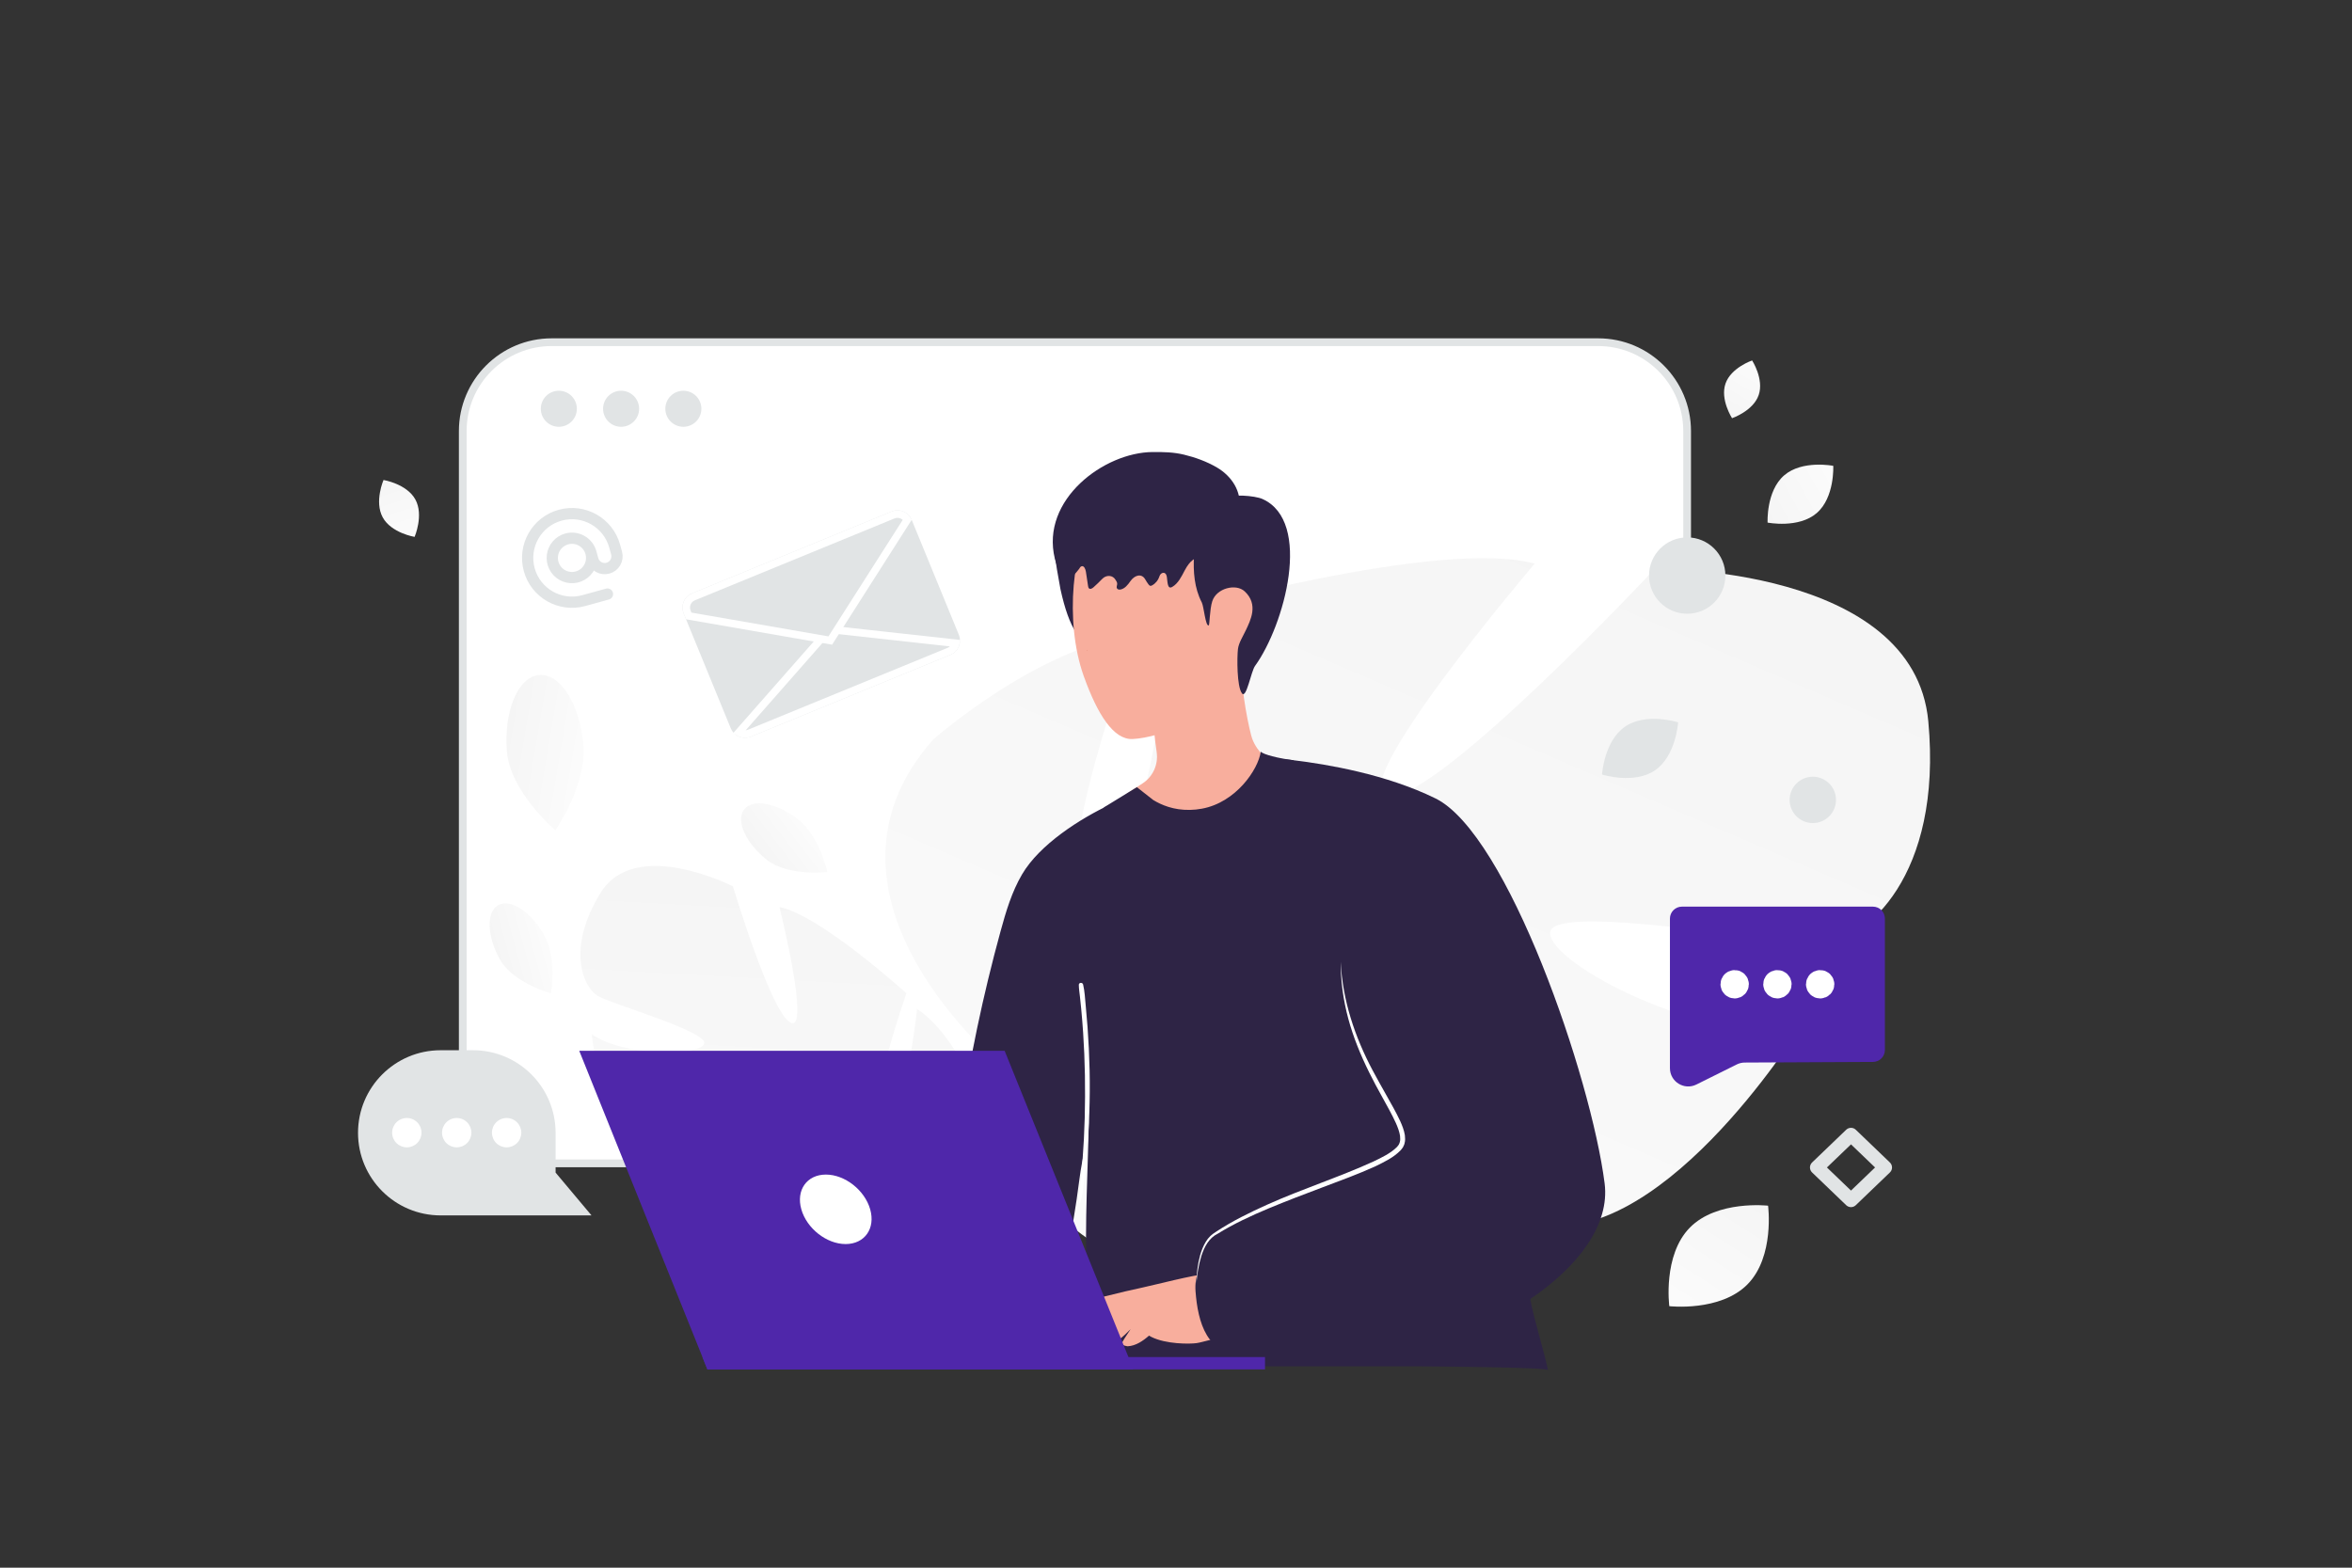 <svg width="900" height="600" viewBox="0 0 900 600" fill="none" xmlns="http://www.w3.org/2000/svg">
<rect x="0" y="0" width="900" height="600" fill="#333333" stroke="none"/>
<g clip-path="url(#clip0_1235_18499)">
<mask id="mask0_1235_18499" style="mask-type:alpha" maskUnits="userSpaceOnUse" x="0" y="0" width="900" height="600">
<path d="M0 0H900V600H0V0Z" fill="white"/>
</mask>
<g mask="url(#mask0_1235_18499)">
<path d="M611.556 130.965H211.104C192.31 130.965 177.075 146.2 177.075 164.994V411.216C177.075 430.01 192.31 445.245 211.104 445.245H611.556C630.35 445.245 645.585 430.01 645.585 411.216V164.994C645.585 146.2 630.35 130.965 611.556 130.965Z" fill="white" stroke="#E1E4E5" stroke-width="2.959"/>
<path d="M213.84 163.341C217.649 163.341 220.736 160.253 220.736 156.445C220.736 152.636 217.649 149.549 213.84 149.549C210.032 149.549 206.944 152.636 206.944 156.445C206.944 160.253 210.032 163.341 213.84 163.341Z" fill="#E1E4E5"/>
<path d="M237.664 163.341C241.473 163.341 244.56 160.253 244.56 156.445C244.56 152.636 241.473 149.549 237.664 149.549C233.856 149.549 230.768 152.636 230.768 156.445C230.768 160.253 233.856 163.341 237.664 163.341Z" fill="#E1E4E5"/>
<path d="M261.488 163.341C265.297 163.341 268.384 160.253 268.384 156.445C268.384 152.636 265.297 149.549 261.488 149.549C257.679 149.549 254.592 152.636 254.592 156.445C254.592 160.253 257.679 163.341 261.488 163.341Z" fill="#E1E4E5"/>
<path d="M737.877 276.11C732.371 216.561 633.303 217.635 633.303 217.635C633.303 217.635 550.827 305.821 531.458 304.895C512.089 303.968 587.254 215.721 587.254 215.721C551.142 205.782 449.706 234.511 449.706 234.511C449.706 234.511 435.429 351.65 416.883 345.984C398.336 340.318 434.816 242.903 434.816 242.903C397.42 247.384 357.029 283.084 357.029 283.084C303.808 343.399 384.008 408.63 384.008 408.63C384.008 408.63 378.186 449.119 345.262 490.992C345.262 490.992 338.167 498.547 329.935 512.058L339.622 513.745C340.833 511.337 342.147 508.982 343.561 506.686C343.569 506.667 343.573 506.657 343.59 506.642C343.616 506.608 343.628 506.579 343.653 506.545C344.573 505.165 345.907 503.195 347.546 500.813L347.55 500.803L347.554 500.794C351.52 495.508 354.272 491.579 356.068 488.713L356.08 488.684C368.117 472.03 385.018 450.552 394.406 447.067C394.406 447.067 393.594 445.373 393.101 442.264C393.52 443.795 393.944 445.395 394.406 447.067C404.807 485.496 486.716 505.848 534.572 504.407C582.428 502.966 564.557 486.43 543.353 460.95C522.148 435.47 469.049 431.976 455.095 421.002C441.14 410.029 465.088 405.654 495.488 413.379C525.875 421.111 535.929 454.593 584.862 467.991C633.795 481.389 687.998 394.38 687.998 394.38C651.782 399.071 593.467 369.385 593.158 357.13C592.852 344.866 683.878 361.924 698.708 360.843C713.56 359.761 743.383 335.659 737.877 276.11Z" fill="url(#paint0_linear_1235_18499)"/>
<path d="M229.833 341.689C243.13 320.164 280.463 339.221 280.463 339.221C280.463 339.221 295.11 388.16 302.623 391.455C310.136 394.75 298.27 347.165 298.27 347.165C313.823 350.197 346.847 380.178 346.847 380.178C346.847 380.178 330.204 427.248 338.298 428.593C346.391 429.937 350.909 386.161 350.909 386.161C364.234 394.899 372.817 416.029 372.817 416.029C381.626 448.901 338.96 458.517 338.96 458.517C338.96 458.517 333.543 474.954 338.135 497.017C338.135 497.017 339.401 501.215 339.976 507.884L335.988 506.699C335.982 505.558 335.928 504.419 335.825 503.283C335.825 503.274 335.826 503.27 335.822 503.261C335.819 503.243 335.82 503.23 335.816 503.212C335.727 502.517 335.593 501.519 335.42 500.308L335.421 500.303V500.299C334.913 497.549 334.61 495.543 334.47 494.119L334.471 494.106C333.045 485.53 330.685 474.211 327.784 471.123C327.784 471.123 328.411 470.634 329.183 469.548C328.736 470.05 328.274 470.576 327.784 471.123C316.609 483.725 281.744 476.016 263.883 466.46C246.022 456.905 255.907 454.004 268.737 448.342C281.568 442.68 302.344 451.353 309.697 449.822C317.05 448.291 308.801 442.126 295.828 439.329C282.859 436.538 272.747 447.332 251.685 443.196C230.623 439.06 226.466 395.89 226.466 395.89C239.305 404.485 266.988 404.215 269.412 399.631C271.837 395.042 234.137 384.368 228.722 381.167C223.299 377.961 216.536 363.215 229.833 341.689Z" fill="url(#paint1_linear_1235_18499)"/>
<path d="M430.727 304.039C434.965 310.687 446.036 318.434 453.89 318.328C480.641 317.838 489.448 299.615 492.335 292.98C491.792 292.848 490.879 292.742 490.23 292.662C485.303 291.947 480.271 287.074 478.801 281.578C476.907 274.426 474.576 260.441 474.854 251.555L441.017 270.281C441.07 272.85 441.242 275.658 441.48 278.492C441.653 280.214 441.825 281.909 442.023 283.551C442.209 285.127 442.421 286.623 442.619 288.001C443.242 292.636 441.176 297.231 437.269 299.787L430.727 304.039Z" fill="#F8AE9D"/>
<path d="M427.814 231.198C429.642 235.993 428.874 241.436 427.019 246.217C425.708 249.594 422.795 246.614 419.166 246.68C413.551 246.773 409.167 240.932 405.777 225.451C403.618 214.088 403.075 208.327 403.512 207.228C405.062 203.294 410.174 201.189 414.385 200.818" fill="#2E2445"/>
<path d="M419.271 197.15C410.424 207.811 407.206 237.808 414.676 258.706C419.986 273.565 426.158 283.154 433.362 282.849C444.301 282.386 465.504 273.393 472.404 265.884C484.84 252.363 481.224 225.849 478.655 209.162C476.324 193.999 469.225 174.305 450.168 178.053C437.64 180.503 427.204 187.575 419.271 197.15Z" fill="#F8AE9D"/>
<path d="M469.323 208.926C467.361 211.447 463.902 212.003 461.052 212.501C457.221 213.171 455.326 214.567 453.337 218.313C452.078 220.705 450.819 223.326 448.566 224.622C446.734 225.68 446.804 222.978 446.509 220.884C446.482 220.701 446.444 220.52 446.397 220.342C445.952 218.671 444.172 218.958 443.648 220.606C443.171 222.087 442.15 223.34 440.851 224.038C440.639 224.152 440.414 224.252 440.188 224.209C439.883 224.167 439.645 223.882 439.446 223.625C439.029 223.087 438.614 222.404 438.186 221.68C436.779 219.305 434.124 220.159 432.553 222.429C431.573 223.839 430.406 225.292 428.802 225.619C428.285 225.733 427.636 225.648 427.397 225.149C427.092 224.537 427.569 223.924 427.49 223.298C427.424 222.714 427.172 222.457 426.893 221.959C425.799 220.021 423.304 219.952 421.767 221.56C420.697 222.678 419.581 223.752 418.423 224.779C417.933 225.206 417.217 225.634 416.727 225.206C416.462 224.978 416.395 224.594 416.342 224.223C416.064 222.415 415.799 220.606 415.521 218.797C415.361 217.786 414.818 216.461 413.89 216.717C413.44 216.846 413.174 217.316 412.923 217.743C412.618 218.284 407.17 224.451 407.064 223.981C406.215 220.478 404.479 217.287 403.631 213.783C398.143 191.236 422.493 173.105 441.09 173.005C445.225 172.976 449.003 173.043 453.019 173.998C457.301 175.023 461.821 176.651 465.704 178.944C471.152 182.149 475.275 187.975 474.214 194.925" fill="#2E2445"/>
<path d="M460.565 201.19C457.863 204.249 457.148 208.553 456.897 212.619C456.526 218.751 457.029 225.121 459.863 230.564C460.671 232.113 461.267 239.781 462.512 239.357C462.909 239.225 462.843 233.279 463.889 230.074C465.505 225.107 472.948 223.214 476.298 226.352C481.649 231.345 478.51 237.411 476.735 241.185C475.676 243.463 473.994 246.019 473.702 248.429C473.345 251.515 473.239 262.759 475.252 265.381C476.934 267.579 478.722 256.958 480.245 254.866C491.515 239.278 502.322 199.587 483.079 190.979C480.152 189.668 471.12 188.992 468.379 190.661M389.314 516.702C388.201 516.888 387.076 517.047 385.91 517.087C379.712 517.285 373.726 515.921 367.674 514.888C362.35 513.974 360.907 513.471 361.013 507.048C361.94 456.18 369.422 405.444 382.878 356.377C384.93 348.881 387.168 341.332 391.102 334.631C397.816 323.202 413.232 313.336 425.058 307.8C426.727 307.018 433.64 311.415 435.322 310.66C436.792 309.998 438.09 308.965 439.573 308.316C443.917 306.422 446.83 310.382 450.459 312.038C452.34 312.885 454.432 313.428 456.498 313.336C458.18 313.269 459.703 312.25 461.239 313.044C468.152 316.62 485.316 290.08 485.316 290.08L492.772 297.827L514.531 320.619L568.909 395.538C568.909 395.538 578.775 456.935 585.556 497.182C586.734 504.121 591.396 519.126 592.323 524.384C592.125 523.245 545.905 522.94 543.415 522.94H449.214C443.93 522.94 429.72 525.178 426.012 521.298C421.443 516.53 416.158 494.652 415.88 488.52C414.966 467.9 416.384 447.439 416.662 426.7C416.542 435.136 414.119 442.764 413.086 451.028C411.748 461.663 409.841 472.284 408.12 482.865C406.742 491.368 405.418 499.896 404.358 508.452C403.882 512.306 404.491 514.597 401.233 516.107C398.492 517.365 392.519 516.159 389.314 516.702Z" fill="#2E2445"/>
<path d="M412.264 499.089C414.78 498.056 430.315 494.203 437.32 492.746C440.989 491.991 457.623 487.674 461.476 487.674C465.33 487.674 470.575 493.183 470.575 493.183L469.184 512.134C465.476 511.764 460.51 513.684 457.848 514.055C455.186 514.425 446.14 514.478 440.578 511.684C440.26 511.525 439.969 511.353 439.678 511.181C437.44 513.167 434.632 515.101 431.52 515.26C431.52 515.26 429.083 515.008 429.321 514.028C429.427 513.551 431.043 511.088 432.659 508.678C430.275 511.101 426.381 515.035 421.892 515.26C421.892 515.26 419.455 515.008 419.693 514.028C419.826 513.445 422.157 509.962 424.037 507.194C424.011 507.221 423.971 507.234 423.958 507.261C421.984 508.996 417.296 514.982 411.747 515.26C411.747 515.26 409.31 515.008 409.549 514.028C409.628 513.671 410.555 512.201 411.681 510.492C410.039 511.754 408.278 512.854 406.423 513.777C400.424 516.743 397.007 514.492 397.007 513.777C396.994 513.048 409.747 500.122 412.264 499.089Z" fill="#F8AE9D"/>
<path d="M466.283 477.078C466.283 477.078 456.615 482.561 457.476 494.215C458.337 505.869 461.833 519.378 476.427 517.961C491.022 516.557 466.283 477.078 466.283 477.078Z" fill="#2E2445"/>
<path d="M474.072 516.807C509.062 528.952 555.877 517.35 585.556 497.18C604.15 484.573 616.016 468.561 614.016 452.921C608.838 412.29 576.908 319.162 549.282 305.574C530.503 296.33 507.724 292.502 495.024 290.966C489.064 290.238 485.343 290.066 485.343 290.066L489.951 303.071L513.021 368.123C513.882 406.728 541.508 429.652 536.012 438.644C530.516 447.61 487.117 457.291 464.325 472.64C458.021 476.905 450.022 507.749 474.072 516.807Z" fill="#2E2445"/>
<path d="M513.022 368.123C512.995 375.447 514.015 382.784 515.922 389.882C517.842 396.981 520.65 403.827 523.908 410.423C525.537 413.72 527.272 416.952 529.059 420.143C530.821 423.348 532.635 426.527 534.118 429.785C534.847 431.414 535.483 433.096 535.734 434.751C535.8 435.559 535.867 436.393 535.641 437.095C535.589 437.479 535.363 437.77 535.231 438.115C534.979 438.419 534.807 438.751 534.489 439.042C532.119 441.412 528.728 443.015 525.51 444.564C512.293 450.59 498.255 455.053 484.879 461.066C478.191 464.072 471.57 467.317 465.411 471.369L464.272 472.137C463.888 472.402 463.531 472.747 463.16 473.051C462.478 473.712 461.886 474.46 461.399 475.276C460.418 476.879 459.756 478.627 459.24 480.401C458.26 483.964 457.849 487.632 457.823 491.301C458.061 487.659 458.67 484.017 459.743 480.56C460.882 477.13 462.643 473.793 465.941 472.19C472.126 468.35 478.761 465.29 485.488 462.47C492.229 459.688 499.05 457.053 505.897 454.497C512.744 451.901 519.63 449.425 526.358 446.352C529.669 444.71 533.072 443.161 535.893 440.313C536.251 439.969 536.542 439.492 536.847 439.082C537.072 438.578 537.376 438.102 537.456 437.572C537.774 436.512 537.668 435.466 537.575 434.473C537.257 432.513 536.542 430.738 535.774 429.043C534.198 425.653 532.357 422.488 530.569 419.296C528.781 416.104 526.98 412.939 525.272 409.721C518.451 396.901 513.71 382.797 513.022 368.123Z" fill="white"/>
<path d="M422.344 309.059C425.681 312.37 440.54 322.951 454.711 322.951C457.221 322.947 459.726 322.712 462.193 322.249C474.086 320.078 484.098 312.145 489.952 303.06C491.02 301.387 491.963 299.639 492.773 297.828C493.832 295.551 494.587 293.22 495.024 290.968C489.064 290.24 483.37 288.743 482.443 287.684C481.436 294.624 472.868 307.152 459.889 309.509C458.36 309.793 456.809 309.948 455.254 309.973H455.227C449.135 310.079 444.46 308.132 441.269 306.172C441.242 306.172 435.057 301.298 435.031 301.272L422.344 309.059Z" fill="#2E2445"/>
<path d="M413.019 460.35C413.055 459.702 412.972 459.061 412.995 458.412C413.022 457.711 413.1 457.025 413.153 456.325L413.537 452.314C413.784 449.583 414.031 446.851 414.237 444.117C414.648 438.697 414.928 433.268 415.074 427.835C415.354 416.974 415.197 406.088 414.467 395.25C414.262 392.217 414.016 389.188 413.731 386.162C413.577 384.609 413.417 383.057 413.251 381.506C413.084 379.984 412.838 378.472 412.818 376.932C412.806 375.976 414.242 375.911 414.457 376.799C415.091 379.434 415.184 382.265 415.457 384.96C415.716 387.667 415.948 390.373 416.154 393.09C416.549 398.564 416.811 404.044 416.94 409.529C417.174 420.446 416.785 431.367 415.854 442.258C415.594 445.314 415.281 448.365 414.915 451.41C414.728 452.962 414.521 454.511 414.295 456.058C414.19 456.742 414.099 457.426 413.968 458.095C413.805 458.882 413.512 459.608 413.348 460.395C413.258 460.576 412.997 460.508 413.019 460.35Z" fill="white"/>
<path d="M416.067 248.985C415.974 248.985 415.723 248.84 415.935 248.84C416.04 248.84 416.278 248.985 416.067 248.985Z" fill="#CC6144"/>
<path d="M208.171 357.791C213.212 366.695 210.819 380.189 210.819 380.189C210.819 380.189 196.395 376.22 191.354 367.315C186.313 358.41 185.991 349.063 190.631 346.431C195.278 343.796 203.13 348.886 208.171 357.791Z" fill="url(#paint2_linear_1235_18499)"/>
<path d="M223.227 285.232C224.453 300.729 212.5 317.774 212.5 317.774C212.5 317.774 195.184 303.052 193.957 287.555C192.731 272.058 198.285 258.98 206.365 258.333C214.455 257.687 222 269.735 223.227 285.232Z" fill="url(#paint3_linear_1235_18499)"/>
<path d="M305.571 313.732C313.693 320.164 316.591 333.732 316.591 333.732C316.591 333.732 301.549 335.506 293.427 329.075C285.306 322.643 281.441 313.999 284.79 309.761C288.146 305.519 297.45 307.301 305.571 313.732Z" fill="url(#paint4_linear_1235_18499)"/>
<path d="M212.6 433.563V448.789L226.345 465.171H168.608C151.156 465.171 137 451.015 137 433.563C137 416.111 151.156 401.955 168.608 401.955H180.992C198.455 401.955 212.6 416.111 212.6 433.563Z" fill="#E1E4E5"/>
<path d="M188.243 433.51C188.244 435 188.836 436.429 189.889 437.483C190.943 438.536 192.372 439.129 193.862 439.13C195.352 439.129 196.781 438.536 197.835 437.483C198.888 436.429 199.48 435 199.481 433.51C199.48 432.02 198.888 430.591 197.834 429.537C196.781 428.484 195.352 427.891 193.862 427.891C192.372 427.891 190.943 428.483 189.889 429.537C188.836 430.591 188.244 432.02 188.243 433.51ZM169.147 433.51C169.148 435 169.74 436.429 170.794 437.482C171.848 438.536 173.277 439.128 174.767 439.129C176.257 439.128 177.686 438.536 178.739 437.482C179.793 436.428 180.385 435 180.386 433.51C180.385 432.02 179.793 430.591 178.739 429.537C177.686 428.484 176.257 427.891 174.767 427.891C173.277 427.891 171.848 428.483 170.794 429.537C169.74 430.591 169.148 432.019 169.147 433.51ZM150.053 433.51C150.054 435 150.646 436.428 151.7 437.482C152.753 438.536 154.182 439.128 155.672 439.129C157.162 439.128 158.591 438.536 159.645 437.482C160.699 436.429 161.291 435 161.292 433.51C161.291 432.019 160.699 430.591 159.645 429.537C158.591 428.483 157.162 427.891 155.672 427.891C154.182 427.891 152.753 428.484 151.7 429.537C150.646 430.591 150.054 432.02 150.053 433.51Z" fill="white"/>
<path d="M348.861 198.953L366.903 242.941C367.197 243.656 367.347 244.422 367.344 245.194C367.342 245.967 367.188 246.732 366.89 247.445C366.592 248.158 366.157 248.806 365.609 249.351C365.061 249.896 364.411 250.327 363.696 250.621L287.301 281.952C286.176 282.413 284.936 282.513 283.752 282.24C282.567 281.967 281.497 281.334 280.687 280.427C280.239 279.929 279.881 279.358 279.627 278.738L261.593 234.768C261.299 234.054 261.149 233.289 261.15 232.517C261.152 231.745 261.306 230.981 261.604 230.268C261.901 229.556 262.336 228.909 262.884 228.365C263.431 227.82 264.081 227.389 264.795 227.096L341.189 195.758C344.189 194.528 347.612 195.955 348.861 198.953Z" fill="#E1E4E5"/>
<path d="M317.392 240.869L365.779 246.197C365.616 246.884 365.292 247.523 364.834 248.06C364.375 248.596 363.795 249.016 363.142 249.284L286.756 280.62C286.107 280.886 285.403 280.995 284.704 280.936C284.005 280.878 283.329 280.654 282.733 280.284L317.392 240.869Z" fill="#E1E4E5" stroke="white" stroke-width="2.882"/>
<path d="M262.926 234.221V234.22C262.704 233.682 262.591 233.104 262.592 232.522C262.593 231.939 262.709 231.362 262.933 230.825C263.158 230.287 263.486 229.798 263.899 229.387C264.312 228.976 264.802 228.651 265.341 228.429H265.342L341.736 197.091C342.711 196.692 343.795 196.652 344.797 196.978C345.799 197.304 346.652 197.975 347.205 198.871L317.707 245.151L263.549 235.737L262.926 234.221Z" fill="#E1E4E5" stroke="white" stroke-width="2.882"/>
<path d="M668.71 491.528C658.277 502.146 638.767 499.908 638.767 499.908C638.767 499.908 636.185 480.452 646.628 469.84C657.061 459.221 676.561 461.453 676.561 461.453C676.561 461.453 679.143 480.909 668.71 491.528Z" fill="url(#paint5_linear_1235_18499)"/>
<path d="M146.445 198.005C149.727 204.017 158.645 205.481 158.645 205.481C158.645 205.481 162.235 197.194 158.948 191.183C155.666 185.17 146.754 183.705 146.754 183.705C146.754 183.705 143.163 191.992 146.445 198.005Z" fill="url(#paint6_linear_1235_18499)"/>
<path d="M695.172 196.37C702.112 190.374 701.504 178.291 701.504 178.291C701.504 178.291 689.644 175.937 682.708 181.939C675.768 187.935 676.372 200.012 676.372 200.012C676.372 200.012 688.232 202.366 695.172 196.37Z" fill="url(#paint7_linear_1235_18499)"/>
<path d="M672.96 151.217C675.082 145.115 670.455 137.957 670.455 137.957C670.455 137.957 662.39 140.698 660.273 146.803C658.151 152.906 662.773 160.061 662.773 160.061C662.773 160.061 670.838 157.32 672.96 151.217Z" fill="url(#paint8_linear_1235_18499)"/>
<path fill-rule="evenodd" clip-rule="evenodd" d="M721.26 401.858V351.57C721.26 350.358 720.778 349.196 719.921 348.339C719.065 347.482 717.903 347.001 716.691 347H643.577C642.365 347.001 641.203 347.482 640.346 348.339C639.489 349.196 639.007 350.358 639.007 351.57V408.812C639.007 414.01 644.472 417.395 649.126 415.079L664.553 407.404C665.511 406.927 666.566 406.676 667.636 406.671L716.714 406.428C717.921 406.421 719.077 405.936 719.929 405.08C720.781 404.224 721.259 403.066 721.26 401.858Z" fill="#4F27AA"/>
<path d="M679.492 376.061C679.408 376.145 679.341 376.245 679.295 376.355C679.249 376.466 679.226 376.584 679.226 376.703C679.226 376.822 679.249 376.94 679.295 377.051C679.34 377.161 679.407 377.261 679.491 377.345C679.576 377.43 679.676 377.497 679.786 377.542C679.896 377.588 680.014 377.612 680.134 377.612C680.253 377.612 680.371 377.588 680.481 377.543C680.591 377.497 680.692 377.43 680.776 377.346C680.946 377.176 681.042 376.945 681.042 376.704C681.042 376.463 680.947 376.232 680.776 376.061C680.606 375.891 680.375 375.795 680.134 375.795C679.893 375.795 679.662 375.891 679.492 376.061M695.846 376.061C695.761 376.145 695.694 376.245 695.649 376.356C695.603 376.466 695.579 376.584 695.579 376.704C695.579 376.823 695.603 376.941 695.648 377.051C695.694 377.162 695.761 377.262 695.845 377.346C695.93 377.431 696.03 377.498 696.14 377.544C696.25 377.589 696.369 377.613 696.488 377.613C696.607 377.613 696.726 377.589 696.836 377.544C696.946 377.498 697.046 377.431 697.131 377.347C697.301 377.177 697.397 376.945 697.397 376.704C697.397 376.463 697.302 376.232 697.131 376.061C696.961 375.891 696.73 375.795 696.489 375.795C696.248 375.795 696.016 375.891 695.846 376.061M663.136 376.061C663.051 376.145 662.985 376.245 662.939 376.355C662.893 376.466 662.87 376.584 662.87 376.703C662.87 376.822 662.893 376.94 662.939 377.051C662.984 377.161 663.051 377.261 663.135 377.345C663.22 377.43 663.32 377.497 663.43 377.542C663.54 377.588 663.658 377.612 663.778 377.612C663.897 377.612 664.015 377.588 664.125 377.543C664.235 377.497 664.335 377.43 664.42 377.346C664.59 377.176 664.686 376.945 664.686 376.704C664.686 376.463 664.591 376.232 664.42 376.061C664.25 375.891 664.019 375.795 663.778 375.795C663.537 375.795 663.306 375.891 663.136 376.061" stroke="white" stroke-width="9.041" stroke-linecap="round" stroke-linejoin="round"/>
<path d="M232.45 227.365L223.371 229.871C214.346 232.362 205.009 227.065 202.518 218.039C200.027 209.013 205.324 199.677 214.35 197.186C223.375 194.695 232.712 199.992 235.203 209.018L235.955 211.741C236.262 212.936 236.088 214.205 235.469 215.273C234.85 216.342 233.837 217.124 232.647 217.453C231.456 217.782 230.185 217.63 229.106 217.03C228.026 216.43 227.226 215.431 226.876 214.247L226.124 211.524C225.861 210.57 225.412 209.677 224.804 208.897C224.196 208.116 223.44 207.463 222.579 206.975C221.719 206.486 220.77 206.172 219.788 206.05C218.806 205.929 217.81 206.001 216.856 206.265V206.265C215.42 206.661 214.133 207.475 213.159 208.602C212.184 209.73 211.566 211.121 211.383 212.6C211.199 214.079 211.459 215.579 212.128 216.911C212.797 218.243 213.846 219.346 215.142 220.082C216.438 220.817 217.923 221.152 219.41 221.043C220.896 220.935 222.317 220.388 223.492 219.472C224.668 218.556 225.545 217.312 226.014 215.897C226.482 214.482 226.521 212.96 226.124 211.524" stroke="#E1E4E5" stroke-width="4.302" stroke-linecap="round" stroke-linejoin="round"/>
<path d="M633.308 294.812C641.35 289.298 642.137 276.46 642.137 276.46C642.137 276.46 629.885 272.57 621.846 278.091C613.805 283.605 613.014 296.436 613.014 296.436C613.014 296.436 625.267 300.327 633.308 294.812Z" fill="#E1E4E5"/>
<path d="M645.616 205.675C653.684 205.675 660.225 212.215 660.225 220.284C660.225 228.352 653.684 234.893 645.616 234.893C637.548 234.893 631.007 228.352 631.007 220.284C631.007 212.215 637.548 205.675 645.616 205.675Z" fill="#E1E4E5"/>
<path d="M693.68 297.272C698.579 297.272 702.55 301.243 702.55 306.142C702.55 311.04 698.579 315.012 693.68 315.012C688.781 315.012 684.81 311.04 684.81 306.142C684.81 301.243 688.781 297.272 693.68 297.272Z" fill="#E1E4E5"/>
<path d="M708.289 459.346L695.245 446.824L708.289 434.303L721.332 446.824L708.289 459.346Z" stroke="#E1E4E5" stroke-width="5.308" stroke-linecap="round" stroke-linejoin="round"/>
<path d="M433.713 524.123H270.696L221.652 402.176H384.429L433.713 524.123Z" fill="#4F27AA"/>
<path d="M268.784 519.375H484.06V524.123H270.697L268.784 519.375Z" fill="#4F27AA"/>
<path d="M306.628 462.841C304.537 455.498 308.753 449.545 316.03 449.545C323.307 449.545 330.89 455.498 332.981 462.841C335.072 470.184 330.856 476.138 323.579 476.138C316.302 476.138 308.719 470.184 306.628 462.841Z" fill="white"/>
</g>
</g>
<defs>
<linearGradient id="paint0_linear_1235_18499" x1="344.279" y1="762.061" x2="764.926" y2="-216.206" gradientUnits="userSpaceOnUse">
<stop stop-color="white"/>
<stop offset="1" stop-color="#EEEEEE"/>
</linearGradient>
<linearGradient id="paint1_linear_1235_18499" x1="287.476" y1="599.905" x2="312.267" y2="150.067" gradientUnits="userSpaceOnUse">
<stop stop-color="white"/>
<stop offset="1" stop-color="#EEEEEE"/>
</linearGradient>
<linearGradient id="paint2_linear_1235_18499" x1="220.53" y1="357.078" x2="168.284" y2="371.429" gradientUnits="userSpaceOnUse">
<stop stop-color="white"/>
<stop offset="1" stop-color="#EEEEEE"/>
</linearGradient>
<linearGradient id="paint3_linear_1235_18499" x1="240.702" y1="292.183" x2="159.55" y2="278.414" gradientUnits="userSpaceOnUse">
<stop stop-color="white"/>
<stop offset="1" stop-color="#EEEEEE"/>
</linearGradient>
<linearGradient id="paint4_linear_1235_18499" x1="316.893" y1="308.354" x2="273.356" y2="341.725" gradientUnits="userSpaceOnUse">
<stop stop-color="white"/>
<stop offset="1" stop-color="#EEEEEE"/>
</linearGradient>
<linearGradient id="paint5_linear_1235_18499" x1="627.084" y1="527.799" x2="702.509" y2="409.563" gradientUnits="userSpaceOnUse">
<stop stop-color="white"/>
<stop offset="1" stop-color="#EEEEEE"/>
</linearGradient>
<linearGradient id="paint6_linear_1235_18499" x1="160.307" y1="219.297" x2="141.798" y2="157.472" gradientUnits="userSpaceOnUse">
<stop stop-color="white"/>
<stop offset="1" stop-color="#EEEEEE"/>
</linearGradient>
<linearGradient id="paint7_linear_1235_18499" x1="719.113" y1="172.206" x2="643.446" y2="213.921" gradientUnits="userSpaceOnUse">
<stop stop-color="white"/>
<stop offset="1" stop-color="#EEEEEE"/>
</linearGradient>
<linearGradient id="paint8_linear_1235_18499" x1="679.054" y1="128.043" x2="647.585" y2="180.144" gradientUnits="userSpaceOnUse">
<stop stop-color="white"/>
<stop offset="1" stop-color="#EEEEEE"/>
</linearGradient>
<clipPath id="clip0_1235_18499">
<rect width="900" height="600" fill="white"/>
</clipPath>
</defs>
</svg>
